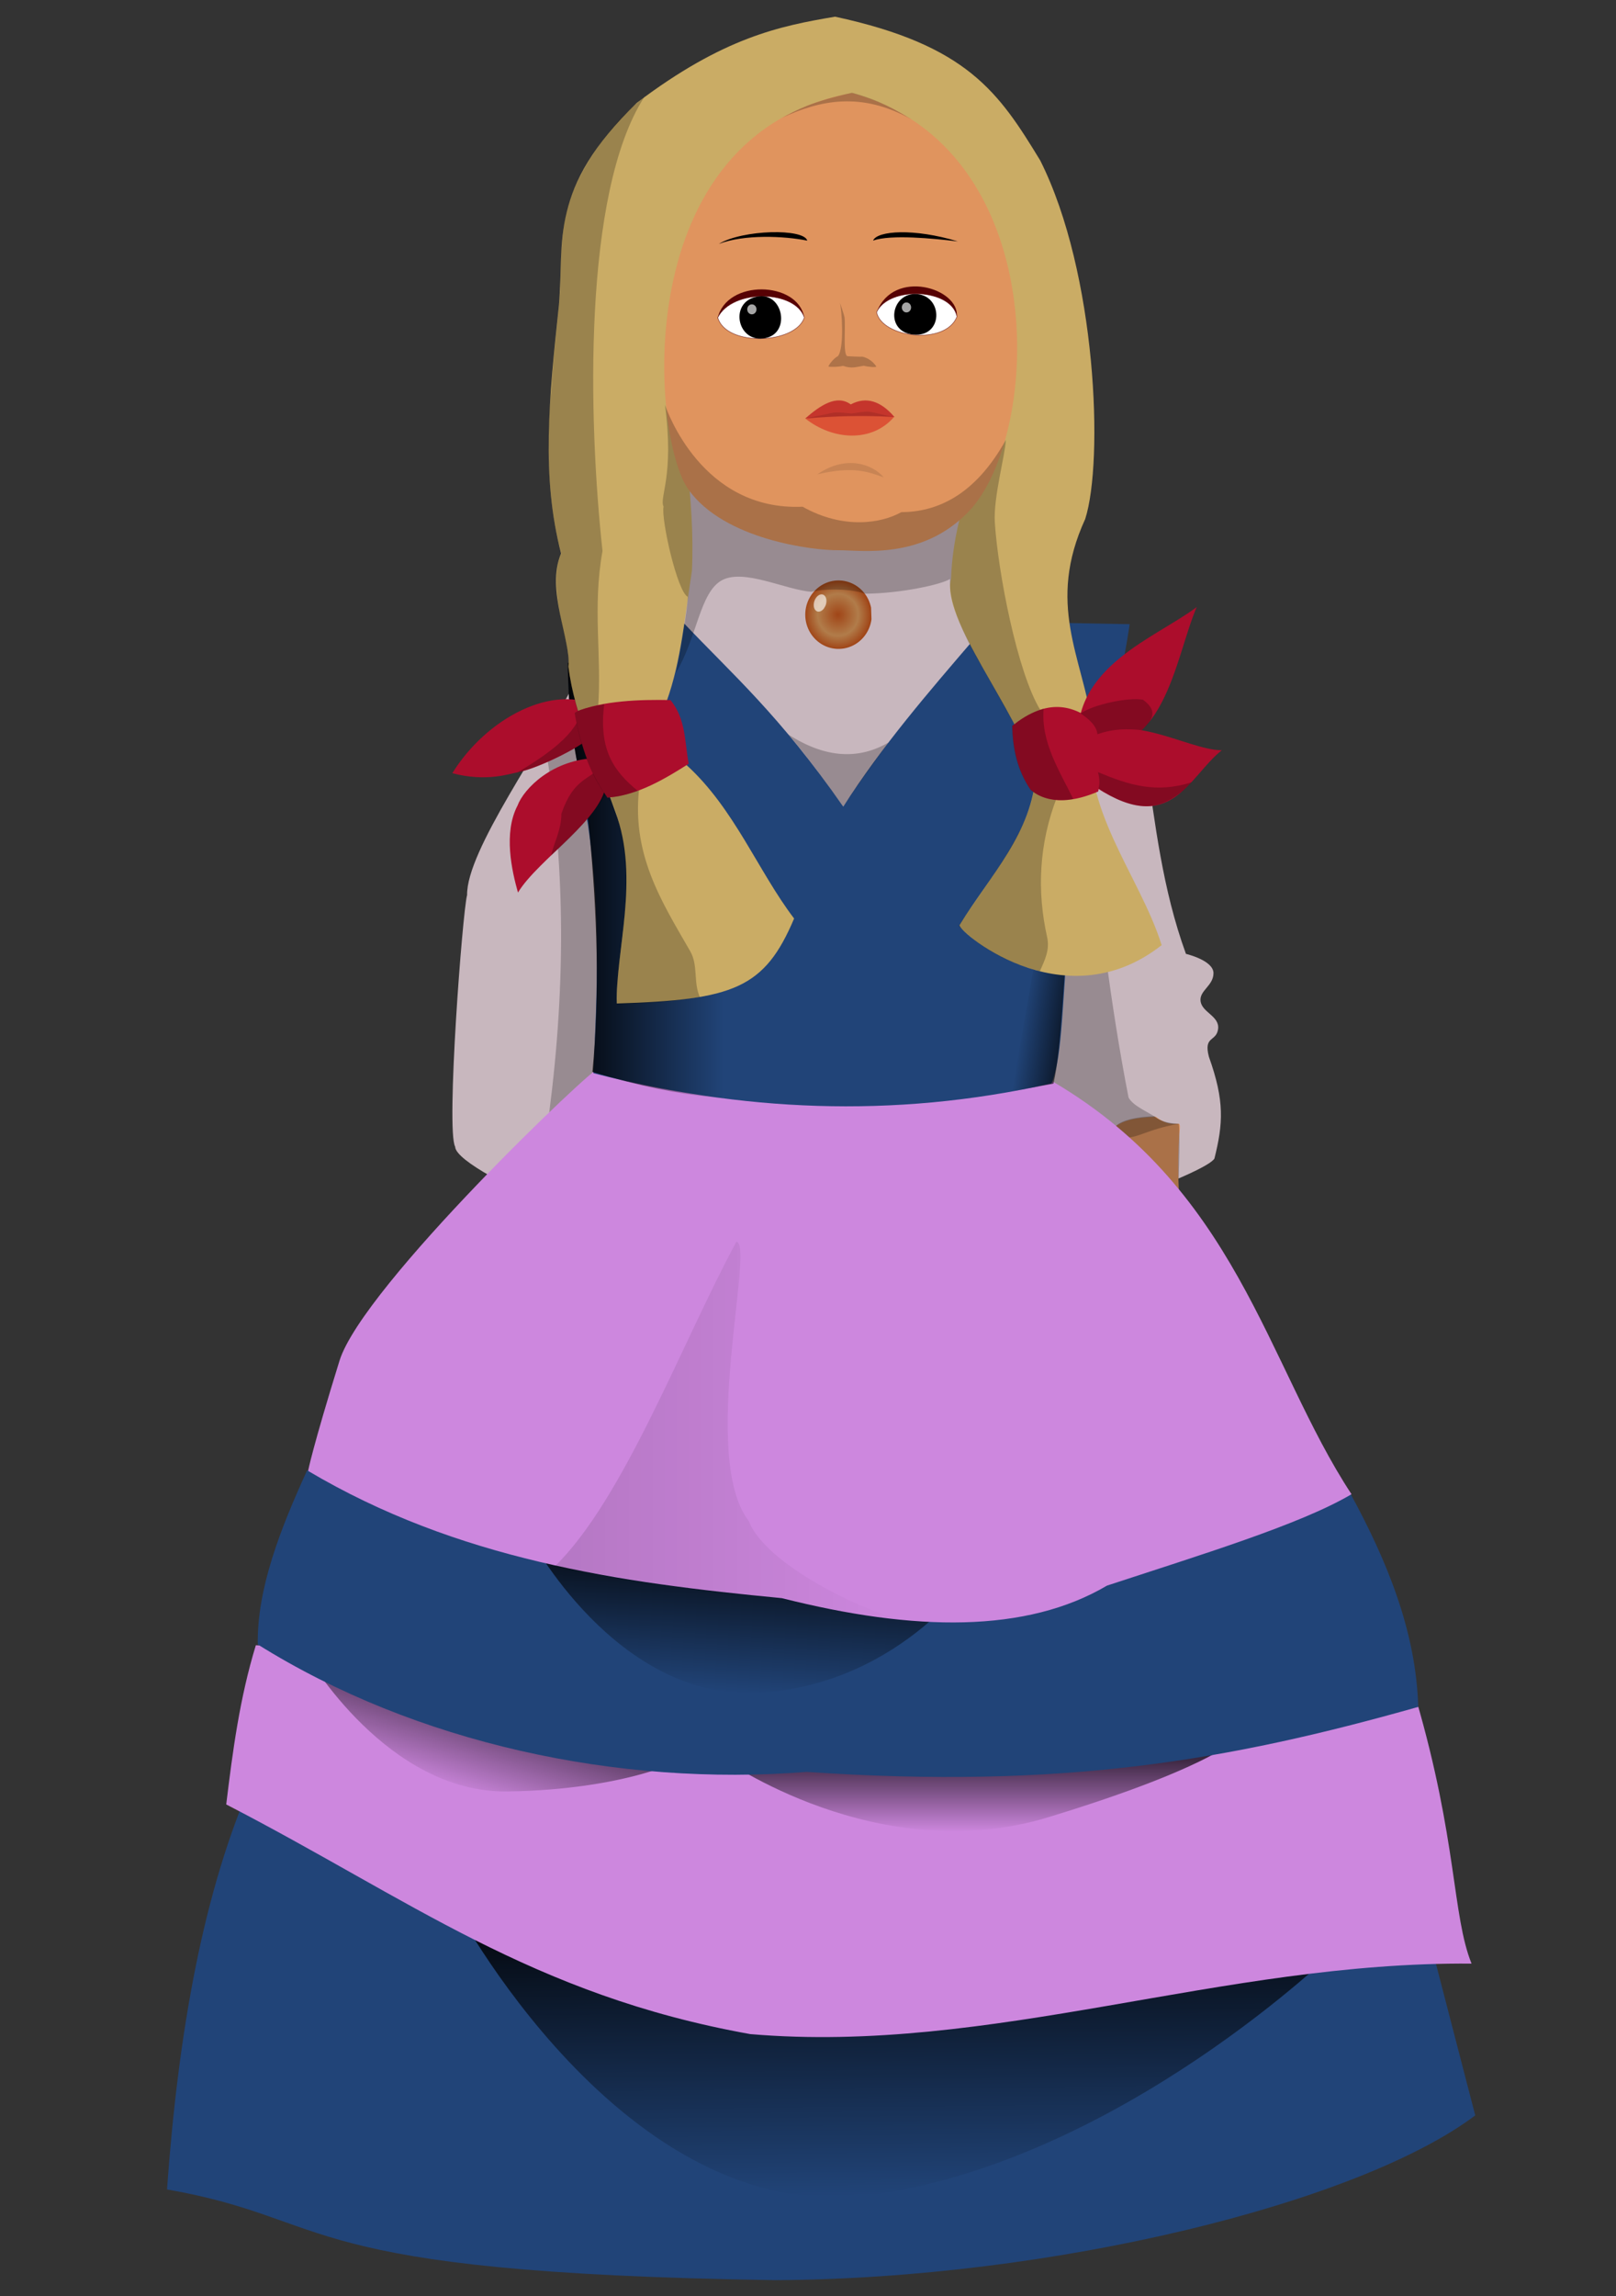 <?xml version="1.0" encoding="UTF-8" standalone="no"?>
<svg
   xmlns:dc="http://purl.org/dc/elements/1.1/"
   xmlns:cc="http://creativecommons.org/ns#"
   xmlns:rdf="http://www.w3.org/1999/02/22-rdf-syntax-ns#"
   xmlns:svg="http://www.w3.org/2000/svg"
   xmlns="http://www.w3.org/2000/svg"
   xmlns:xlink="http://www.w3.org/1999/xlink"
   xmlns:sodipodi="http://sodipodi.sourceforge.net/DTD/sodipodi-0.dtd"
   xmlns:inkscape="http://www.inkscape.org/namespaces/inkscape"
   id="svg2"
   sodipodi:docname="doll.svg"
   viewBox="0 0 332.598 472.441"
   version="1.1"
   inkscape:version="1.0.2-2 (e86c870879, 2021-01-15)"
   width="88mm"
   height="125mm">
  <rect x="0" y="0" width="332.598" height="472.441" fill="#333333" stroke="none"/>
  <title
     id="title2891">Doll 2</title>
  <defs
     id="defs6">
    <linearGradient
       id="linearGradient3787">
      <stop
         id="stop3789"
         style="stop-color:#000000;stop-opacity:.955"
         offset="0" />
      <stop
         id="stop3791"
         style="stop-color:#000000;stop-opacity:0"
         offset="1" />
    </linearGradient>
    <radialGradient
       id="radialGradient3664"
       gradientUnits="userSpaceOnUse"
       cy="286.92"
       cx="374.48"
       gradientTransform="matrix(0.562,0,0,0.581,-37.982,-40.198)"
       r="12.118"
       inkscape:collect="always">
      <stop
         id="stop3660"
         style="stop-color:#a04517"
         offset="0" />
      <stop
         id="stop3666"
         style="stop-color:#b17c4a"
         offset=".613" />
      <stop
         id="stop3662"
         style="stop-color:#a04517"
         offset="1" />
    </radialGradient>
    <linearGradient
       id="linearGradient3737"
       y2="588.09"
       gradientUnits="userSpaceOnUse"
       x2="410.16"
       gradientTransform="matrix(0.562,0,0,0.562,-42.935,-32.746)"
       y1="588.09"
       x1="277.73"
       inkscape:collect="always">
      <stop
         id="stop3701"
         style="stop-color:#000000;stop-opacity:.118"
         offset="0" />
      <stop
         id="stop3703"
         style="stop-color:#000000;stop-opacity:0"
         offset="1" />
    </linearGradient>
    <linearGradient
       id="linearGradient3775"
       y2="728.94"
       xlink:href="#linearGradient3787"
       gradientUnits="userSpaceOnUse"
       x2="435.57"
       gradientTransform="matrix(0.562,0,0,0.562,-42.935,-32.746)"
       y1="693.09"
       x1="435.57"
       inkscape:collect="always" />
    <linearGradient
       id="linearGradient3785"
       y2="714.41"
       xlink:href="#linearGradient3787"
       gradientUnits="userSpaceOnUse"
       x2="243.01"
       gradientTransform="matrix(0.562,0,0,0.562,-42.935,-32.746)"
       y1="663.96"
       x1="258.09"
       inkscape:collect="always" />
    <linearGradient
       id="linearGradient3803"
       y2="862.54"
       xlink:href="#linearGradient3787"
       gradientUnits="userSpaceOnUse"
       x2="384.59"
       gradientTransform="matrix(0.562,0,0,0.562,-42.935,-32.746)"
       y1="753.88"
       x1="383.59"
       inkscape:collect="always" />
    <linearGradient
       id="linearGradient3823"
       y2="677.91"
       xlink:href="#linearGradient3787"
       gradientUnits="userSpaceOnUse"
       x2="340.33"
       gradientTransform="matrix(0.562,0,0,0.562,-42.935,-32.746)"
       y1="620.27"
       x1="343.65"
       inkscape:collect="always" />
    <linearGradient
       id="linearGradient3835"
       y2="409.49"
       xlink:href="#linearGradient3787"
       gradientUnits="userSpaceOnUse"
       x2="454.12"
       gradientTransform="matrix(0.562,0,0,0.562,-42.935,-32.746)"
       y1="412.92"
       x1="477.22"
       inkscape:collect="always" />
    <linearGradient
       id="linearGradient3843"
       y2="378.8"
       xlink:href="#linearGradient3787"
       gradientUnits="userSpaceOnUse"
       x2="341.3"
       gradientTransform="matrix(0.562,0,0,0.562,-42.935,-32.746)"
       y1="378.8"
       x1="283.74"
       inkscape:collect="always" />
  </defs>
  <sodipodi:namedview
     id="namedview4"
     bordercolor="#666666"
     inkscape:pageshadow="2"
     guidetolerance="10"
     pagecolor="#ffffff"
     gridtolerance="10"
     inkscape:window-maximized="1"
     inkscape:zoom="0.87277822"
     objecttolerance="10"
     borderopacity="1"
     inkscape:current-layer="svg2"
     inkscape:cx="-22.338463"
     inkscape:cy="414.19459"
     inkscape:window-y="-8"
     inkscape:window-x="-8"
     inkscape:window-width="1920"
     showgrid="false"
     inkscape:pageopacity="0"
     inkscape:window-height="1017"
     inkscape:document-rotation="0"
     units="mm" />
  <path
     id="path3861"
     sodipodi:nodetypes="ccssscccccc"
     style="fill:#c8b7be;stroke-width:0.562"
     d="m 235.77,156.021 c 1.978,13.416 3.443,26.832 8.314,40.247 0,0 5.669,1.323 5.669,3.968 0,2.645 -3.023,3.59 -2.645,5.858 0.378,2.267 3.968,3.023 3.59,5.669 -0.378,2.645 -3.023,1.323 -1.89,5.669 3.263,9.128 2.936,13.756 1.134,20.974 -1.701,2.456 -18.707,8.503 -18.707,8.503 l -28.721,-27.966 2.456,-63.866 30.8,0.945 z" />
  <path
     id="path3859"
     sodipodi:nodetypes="ccccc"
     style="fill:#e0945e;stroke-width:0.562"
     d="m 242.719,233.284 c -0.466,7.424 -0.009,10.226 -0.142,15.324 l -16.817,-13.416 c 4.082,-4.354 5.774,-5.113 12.109,-5.413 4.479,3.339 5.339,-0.658 4.851,3.505 z" />
  <path
     id="path3857"
     sodipodi:nodetypes="cccccc"
     style="fill:#c8b7be;stroke-width:0.562"
     d="m 119.187,138.823 c -7.658,14.944 -23.184,36.158 -23.052,45.349 -0.942,3.399 -4.368,48.394 -2.456,51.774 0.063,2.923 12.786,9.186 19.273,11.904 l 31.367,-1.323 -25.131,-107.706 z" />
  <path
     id="path3805"
     sodipodi:nodetypes="cccccc"
     style="fill:#214478;stroke-width:0.562"
     d="m 52.272,365.565 c -10.435,23.286 -15.571,52.526 -17.899,84.932 35.564,6.252 24.536,17.16 125.298,18.661 57.075,-0.289 120.052,-15.889 143.957,-33.895 L 292.963,394.132 52.273,365.567 Z" />
  <path
     id="path3795"
     style="fill:url(#linearGradient3803);stroke-width:0.562"
     d="m 93.022,391.083 c 0,0 35.037,67.79 86.45,60.555 51.413,-7.236 95.591,-50.651 95.591,-50.651 L 93.022,391.08 Z" />
  <path
     id="path3793"
     sodipodi:nodetypes="cccccc"
     style="fill:#cd87de;stroke-width:0.562"
     d="m 52.654,338.528 c -3.337,10.917 -4.769,21.835 -6.093,32.752 37.693,19.461 62.944,39.204 107.841,47.254 49.624,4.255 97.047,-14.944 148.466,-14.501 -3.993,-9.9 -2.934,-25.399 -11.425,-54.46 L 52.654,338.526 Z" />
  <path
     id="path3759"
     style="fill:url(#linearGradient3775);stroke-width:0.562"
     d="m 148.623,361.759 c 0,0 31.99,22.85 67.026,12.187 35.037,-10.663 39.607,-16.757 39.607,-16.757 l -106.633,4.57 z" />
  <path
     id="path3757"
     style="fill:url(#linearGradient3785);stroke-width:0.562"
     d="m 63.317,340.811 c 0,0 16.376,28.182 41.131,27.801 24.754,-0.381 36.56,-6.855 36.56,-6.855 L 63.317,340.81 Z" />
  <path
     id="path3755"
     sodipodi:nodetypes="cccccc"
     style="fill:#214478;stroke-width:0.562"
     d="m 63.199,302.57 c -5.564,12.159 -10.312,24.35 -10.147,35.793 32.529,20.338 74.115,29.294 112.969,26.222 52.851,3.583 86.854,-2.338 125.871,-13.373 -0.427,-15.383 -6.326,-29.888 -13.926,-43.838 L 63.199,302.568 Z" />
  <path
     id="path3807"
     sodipodi:nodetypes="cscc"
     style="fill:url(#linearGradient3823);stroke-width:0.562"
     d="m 108.848,315.967 c 0,0 17.904,34.205 47.566,32.334 29.662,-1.871 44.893,-25.653 44.893,-25.653 l -92.46,-6.679 z" />
  <path
     id="path3865"
     sodipodi:nodetypes="cccsccccc"
     style="fill:#000000;fill-opacity:0.239;stroke-width:0.562"
     d="m 207.806,161.503 6.424,81.44 9.448,-5.669 c 0.015,0.074 18.29,15.365 18.644,10.533 0.215,-2.93 0.681,-13.705 0.271,-16.572 -2.561,0.025 -3.71,-0.677 -4.772,-1.336 -1.288,-1.011 -4.672,-2.313 -5.55,-4.087 -3.887,-19.892 -5.933,-38.687 -8.215,-58.829 l -16.25,-5.48 z" />
  <path
     id="path3863"
     sodipodi:nodetypes="ccccc"
     style="fill:#000000;fill-opacity:0.239;stroke-width:0.562"
     d="m 112.153,153.143 c 4.775,26.945 4.001,54.598 0.229,80.535 l 31.177,3.59 -7.747,-82.008 -23.66,-2.121 z" />
  <path
     id="path3867"
     sodipodi:nodetypes="ccccc"
     style="fill:#000000;fill-opacity:0.239;stroke-width:0.562"
     d="m 229.71,231.626 c 1.357,-1.173 4.111,-1.815 7.857,-1.964 0.732,0.576 1.748,1.376 5.039,1.58 -6.55,1.106 -8.54,3.11 -11.571,2.85 -1.059,-0.091 -1.241,-1.187 -1.325,-2.466 z" />
  <path
     id="path3686"
     sodipodi:nodetypes="cscccccc"
     style="fill:#cd87de;stroke-width:0.562"
     d="m 123.144,219.893 c -0.278,-1.113 -48.494,44.692 -53.271,60.094 -5.522,17.803 -6.497,22.748 -6.451,22.672 30.671,18.19 63.933,23 97.508,26.174 27.347,6.934 50.368,7.183 66.913,-2.581 19.041,-6.267 39.727,-12.534 50.321,-18.802 -17.535,-26.631 -23.556,-63.641 -63.231,-85.904 l -91.796,-1.659 z" />
  <path
     id="path3672"
     sodipodi:nodetypes="ccccccc"
     style="fill:#214478;stroke-width:0.562"
     d="m 216.436,222.929 c 2.38,-5.845 2.151,-18.061 3.649,-32.42 1.503,-25.145 9.16,-39.482 12.414,-62.078 l -112.384,-2.085 c 0.295,14.453 -7.655,-2.696 0.884,43.36 2.658,17.523 1.922,33.596 1.14,51.119 29.961,7.69 61.314,9.525 94.298,2.103 z" />
  <path
     id="path3670"
     sodipodi:nodetypes="cccccc"
     style="fill:#c8b7be;stroke-width:0.562"
     d="m 140.449,127.911 c 10.451,11.029 19.842,19.058 33.106,38.059 8.001,-12.506 17.507,-23.507 26.98,-34.54 l 1.955,-28.545 -63.478,-3.259 1.434,28.284 z" />
  <path
     id="path3881"
     sodipodi:nodetypes="cccc"
     style="fill:#000000;fill-opacity:0.239;stroke-width:0.562"
     d="m 162.279,151.147 c 7.829,5.006 14.603,5.109 20.611,1.617 -3.157,4.286 -6.317,8.649 -9.335,13.186 -3.592,-4.987 -7.147,-9.995 -11.275,-14.803 z" />
  <path
     id="path3827"
     sodipodi:nodetypes="cccccc"
     style="fill:url(#linearGradient3835);stroke-width:0.562"
     d="m 221.08,151.625 -12.827,72.951 8.561,-1.603 c 1.738,-7.74 1.921,-20.884 3.075,-31.325 0.614,-12.669 5.3,-27.524 5.981,-41.221 l -4.79,1.197 z" />
  <path
     id="path3825"
     sodipodi:nodetypes="cscccc"
     style="fill:url(#linearGradient3843);stroke-width:0.562"
     d="m 116.865,136.395 c 0.187,19.02 3.351,23.378 4.465,35.067 1.56,16.37 2.128,32.739 0.612,49.108 20.259,6.055 30.322,5.691 41.687,6.146 l -36.609,-92.994 -10.154,2.672 z" />
  <path
     id="path3847"
     sodipodi:nodetypes="cccsc"
     style="fill:#ac0d2c;stroke-width:0.562"
     d="m 123.448,145.542 c -9.557,-5.18 -23.422,2.321 -30.353,13.555 7.055,1.855 11.786,0.089 13.384,-0.17 4.242,-0.779 14.154,-5.539 16.709,-8.694 1.689,-2.085 0.261,-4.691 0.261,-4.691 z" />
  <path
     id="path3873"
     sodipodi:nodetypes="cccc"
     style="fill:#000000;fill-opacity:0.239;stroke-width:0.562"
     d="m 119.872,144.895 c -0.209,5.125 -5.772,9.538 -13.407,14.049 2.751,-0.559 8.064,-2.641 15.976,-7.306 l -2.569,-6.744 z" />
  <path
     id="path3654"
     sodipodi:nodetypes="ccccccccccccccccccccc"
     style="fill:#caac65;stroke-width:0.562"
     d="M 171.865,3.434 C 160.497,5.352 148.903,7.671 131.069,21.161 112.789,38.873 116.202,49.517 115.037,62.739 c -2.058,19.503 -3.672,35.182 0.444,51.146 -3.215,7.462 2.079,17.801 1.511,23.277 1.288,10.5 6.176,19.971 9.645,29.848 5.15,13.729 -0.056,29.175 0.331,39.47 24.016,-0.749 30.381,-3.092 36.473,-17.485 -7.417,-9.725 -12.326,-22.697 -22.206,-31.631 -0.832,-4.345 -1.837,-8.689 -4.041,-13.034 3.039,-8.43 3.78,-17.778 5.214,-26.85 0.707,-15.172 -2.317,-29.722 -3.519,-44.576 l 69.213,1.825 c -4.214,15.25 -11.861,28.697 -12.357,44.319 -2.159,8.199 13.521,27.041 17.424,40.011 -0.595,12.14 -9.448,21.184 -15.643,31.224 -1.287,0.532 21.018,20.328 41.558,4.191 -4.467,-14.366 -17.156,-28.583 -14.228,-45.168 -2.2,-14.327 -9.511,-25.029 -1.505,-42.512 3.817,-11.885 2.366,-50.643 -9.254,-73.772 C 205.563,19.007 199.115,9.297 171.865,3.43 Z" />
  <path
     id="path2818"
     sodipodi:nodetypes="csssc"
     style="fill:#e0945e;stroke-width:0.562"
     d="m 175.35,19.137 c 41.3,11.225 39.193,70.41 23.932,86.202 -9.601,9.937 -22.039,7.83 -26.814,7.875 -5.042,0.048 -23.334,-2.12 -30.744,-12.44 -7.713,-10.741 -12.706,-73.232 33.626,-81.637 z" />
  <path
     id="path3648"
     sodipodi:nodetypes="cc"
     style="fill:#560104;stroke-width:0.562"
     d="m 147.685,65.507 c 1.846,-8.133 16.521,-7.688 17.827,-0.244" />
  <path
     id="path3592"
     sodipodi:nodetypes="ccc"
     style="fill:#ffffff;stroke:#560104;stroke-width:0.112;stroke-opacity:0.678"
     d="m 147.724,65.344 c 3.022,-6.001 16.028,-5.684 17.817,0 -1.847,5.51 -16.082,6.038 -17.817,0 z" />
  <path
     id="path3650"
     sodipodi:nodetypes="cc"
     style="fill:#560104;stroke-width:0.562"
     d="m 180.461,64.186 c 3.426,-9.006 17.054,-4.915 16.459,0.977" />
  <path
     id="path3594"
     sodipodi:nodetypes="ccc"
     style="fill:#ffffff;stroke:#560104;stroke-width:0.112;stroke-opacity:0.678"
     d="m 180.421,64.242 c 1.051,5.227 14.161,6.931 16.532,0.918 -1.067,-5.841 -14.047,-6.373 -16.532,-0.918 z" />
  <path
     id="path3602"
     sodipodi:nodetypes="ccsscccccc"
     style="fill:#000000;fill-opacity:0.226;stroke-width:0.562"
     d="m 170.532,75.43 c -0.089,-0.249 1.108,-1.774 1.916,-2.147 1.392,-1.655 0.786,-9.654 0.416,-11.007 -0.032,-0.115 0.879,2.51 0.944,2.962 0.27,1.892 -0.36,7.799 0.605,8.051 0.714,0.059 2.486,0.121 3.099,0.099 1.933,0.456 2.802,1.965 2.848,2.036 -0.052,0.189 -1.548,0.098 -2.584,-0.168 -1.755,0.296 -2.521,0.619 -4.276,0.02 -0.96,0.263 -2.73,0.241 -2.967,0.153 z" />
  <path
     id="path3614"
     sodipodi:nodetypes="ccc"
     style="fill:#000000;stroke-width:0.562"
     d="m 147.949,50.189 c 5.163,-1.993 13.419,-1.648 18.195,-0.676 -0.65,-2.545 -13.29,-2.293 -18.195,0.676 z" />
  <path
     id="path3616"
     sodipodi:nodetypes="ccc"
     style="fill:#000000;stroke-width:0.562"
     d="m 179.696,49.497 c 3.723,-1.29 12.371,-0.436 17.454,0.18 -9.009,-2.755 -16.643,-2.211 -17.454,-0.18 z" />
  <path
     id="path3618"
     sodipodi:nodetypes="css"
     style="fill:#000000;stroke-width:0.562"
     d="m 156.359,60.964 c 5.139,-0.496 6.506,8.552 0.184,8.705 -5.128,0.126 -6.366,-8.108 -0.184,-8.705 z" />
  <path
     id="path3620"
     sodipodi:nodetypes="css"
     style="fill:#000000;stroke-width:0.562"
     d="m 188.821,60.52 c -5.48,-0.52 -6.86,7.724 -0.87,8.314 6.192,0.611 6.186,-7.811 0.87,-8.314 z" />
  <path
     id="path3624"
     sodipodi:rx="0.95238811"
     sodipodi:ry="1.0256487"
     style="fill:#ffffff;fill-opacity:0.649;stroke-width:0.562"
     sodipodi:type="arc"
     d="m 155.656,63.952 a 0.952,1.026 0 0 1 -1.191,0.677 0.952,1.026 0 0 1 -0.629,-1.282 0.952,1.026 0 0 1 1.191,-0.678 0.952,1.026 0 0 1 0.63,1.282"
     sodipodi:open="true"
     sodipodi:cy="63.649059"
     sodipodi:cx="154.74634"
     sodipodi:end="0.29879059"
     sodipodi:start="0.30003997"
     sodipodi:arc-type="arc" />
  <path
     id="path3624-1"
     sodipodi:rx="0.95238811"
     sodipodi:ry="1.0256487"
     style="fill:#ffffff;fill-opacity:0.649;stroke-width:0.562"
     sodipodi:type="arc"
     d="m 187.474,63.561 a 0.952,1.026 0 0 1 -1.191,0.677 0.952,1.026 0 0 1 -0.629,-1.282 0.952,1.026 0 0 1 1.191,-0.678 0.952,1.026 0 0 1 0.63,1.282"
     sodipodi:open="true"
     sodipodi:cy="63.258327"
     sodipodi:cx="186.56409"
     sodipodi:end="0.29879059"
     sodipodi:start="0.30003997"
     sodipodi:arc-type="arc" />
  <path
     id="path3656"
     sodipodi:rx="6.8428211"
     sodipodi:ry="7.0383306"
     style="fill:url(#radialGradient3664);stroke-width:0.562"
     sodipodi:type="arc"
     d="m 179.363,127.416 a 6.843,7.038 0 0 1 -7.121,6.089 6.843,7.038 0 0 1 -6.499,-6.784 6.843,7.038 0 0 1 6.023,-7.234 6.843,7.038 0 0 1 7.516,5.563"
     sodipodi:open="true"
     sodipodi:cy="126.47461"
     sodipodi:cx="172.58116"
     sodipodi:end="6.0792667"
     sodipodi:start="0.13410946"
     sodipodi:arc-type="arc" />
  <path
     id="path3604"
     sodipodi:nodetypes="ccccsccccccscccc"
     style="fill:#000104;fill-opacity:0.239;stroke-width:0.562"
     d="m 136.862,83.317 c 0.342,0.919 7.502,21.875 28.327,20.946 8.384,4.717 16.207,3.422 20.301,1.126 7.155,-0.065 15.047,-3.218 21.522,-14.863 -0.098,3.021 -2.588,11.841 -2.263,16.961 0.643,10.156 4.618,30.91 9.389,38.642 -0.648,1.063 -4.595,2.235 -5.39,2.861 -1.359,-2.393 -4.95,-8.86 -6.128,-10.896 -7.883,-13.392 -7.039,-17.243 -7.093,-18.963 -1.719,1.109 -9.952,2.96 -17.457,3.033 -3.663,-1.253 -9.153,-0.918 -11.055,-0.397 -5.256,-0.363 -13.853,-4.814 -18.405,-2.389 -4.583,2.442 -5.119,11.786 -9.487,19.033 0.616,-2.575 2.442,-13.424 2.425,-15.611 -2.173,-1.086 -5.516,-16.013 -4.979,-18.56 -0.925,-2.028 2.255,-6.175 0.292,-20.924 z" />
  <path
     id="path3668"
     sodipodi:rx="1.3085976"
     sodipodi:ry="1.7735937"
     style="fill:#ffffff;fill-opacity:0.625;stroke-width:0.646"
     sodipodi:type="arc"
     d="m 216.174,-32.617 a 1.309,1.774 0 0 1 -1.362,1.534 1.309,1.774 0 0 1 -1.243,-1.71 1.309,1.774 0 0 1 1.152,-1.823 1.309,1.774 0 0 1 1.437,1.402"
     sodipodi:open="true"
     inkscape:transform-center-x="-1.3062564"
     inkscape:transform-center-y="-3.5300134e-06"
     transform="matrix(0.706,0.708,-0.52,0.854,0,0)"
     sodipodi:cy="-32.853649"
     sodipodi:cx="214.87668"
     sodipodi:end="6.0792667"
     sodipodi:start="0.13410946"
     sodipodi:arc-type="arc" />
  <path
     id="path3680"
     sodipodi:nodetypes="ccccccc"
     style="fill:url(#linearGradient3737);stroke-width:0.562"
     d="m 114.11,322.382 c 14.357,-13.98 26.247,-46.202 37.457,-66.891 3.869,0.593 -7.68,44.15 2.542,57.491 4.089,10.424 29.948,21.275 33.548,20.46 -9.173,-1.139 -16.826,-1.599 -26.135,-4.691 -6.259,-0.214 -12.05,-0.777 -16.998,-1.392 l -30.414,-4.977 z" />
  <path
     id="path3849"
     sodipodi:nodetypes="cccsc"
     style="fill:#ac0d2c;stroke-width:0.562"
     d="m 124.713,160.862 c -0.02,7.194 -13.954,15.915 -18.107,22.789 -1.249,-4.412 -3.036,-12.275 -0.084,-17.909 1.282,-3.451 7.248,-9.615 16.47,-9.758 2.09,-0.033 -0.435,4.804 1.721,4.879 z" />
  <path
     id="path3853"
     sodipodi:nodetypes="ccc"
     style="fill:#ac0d2c;stroke-width:0.562"
     d="m 221.889,153.233 c 17.846,4.221 19.863,-17.854 24.416,-28.326 -8.427,6.355 -25.726,12.234 -24.416,28.326 z" />
  <path
     id="path3855"
     sodipodi:nodetypes="ccsc"
     style="fill:#ac0d2c;stroke-width:0.562"
     d="m 225.707,162.099 c 15.419,9.959 18.792,-2.168 25.749,-7.725 -7.278,-0.026 -21.045,-9.365 -28.323,-0.908 -1.305,1.516 3.879,6.005 2.574,8.633 z" />
  <path
     id="path3901"
     sodipodi:nodetypes="cscccc"
     style="fill:#000000;fill-opacity:0.239;stroke-width:0.562"
     d="m 217.583,163.909 c -3.769,9.671 -4.184,19.416 -2.079,28.864 0.602,2.701 -0.465,4.74 -1.484,7.065 -7.808,-1.998 -13.17,-5.68 -16.708,-9.345 5.775,-8.787 14.265,-19.192 15.457,-28.126 l 4.814,1.541 z" />
  <path
     id="path3851"
     sodipodi:nodetypes="ccccc"
     style="fill:#ac0d2c;stroke-width:0.562"
     d="m 208.34,149.348 c 7.329,-5.869 12.474,-4.132 16.795,-0.978 1.56,4.828 1.862,9.655 0.897,14.483 -4.59,1.996 -10.095,2.927 -13.93,-0.367 -2.693,-3.979 -3.66,-8.438 -3.762,-13.138 z" />
  <path
     id="path3875"
     sodipodi:nodetypes="ccccc"
     style="fill:#000000;fill-opacity:0.239;stroke-width:0.562"
     d="m 124.213,157.258 c -2.89,3.385 -6.057,2.626 -8.67,10.156 0.032,3.361 -1.759,6.53 -2.087,8.59 4.532,-4.181 9.263,-8.73 12.965,-15.454 l -2.208,-3.292 z" />
  <path
     id="path3905"
     sodipodi:nodetypes="csccscc"
     style="fill:#000000;fill-opacity:0.239;stroke-width:0.562"
     d="m 125.59,164.128 c 4.683,10.622 3.312,23.054 1.782,34.487 -0.351,2.622 -0.413,5.326 -0.353,7.895 5.694,0.05 11.326,-0.402 17.02,-1.345 -1.371,-3.048 -0.31,-6.531 -1.977,-9.429 -5.92,-10.292 -12.422,-20.287 -10.373,-34.631 l -6.1,3.023 z" />
  <path
     id="path3903"
     sodipodi:nodetypes="ccccccccccc"
     style="fill:#000000;fill-opacity:0.239;stroke-width:0.562"
     d="m 132.567,20.023 c -12.647,19.752 -11.494,66.413 -8.563,93.348 -2.114,11.776 -0.102,21.542 -0.914,32.313 l -4.099,0.911 c -0.703,-2.048 -1.533,-5.98 -1.996,-9.318 0.103,-2.369 -0.372,-4.517 -0.528,-5.376 -1.546,-6.238 -2.98,-13.923 -0.916,-18.001 -3.088,-10.793 -3.084,-25.271 -2.047,-33.877 0.377,-6.836 1.416,-15.495 1.787,-20.06 0.059,-7.849 0.521,-14.062 1.633,-17.64 1.844,-6.573 8.078,-16.478 15.645,-22.3 z" />
  <path
     id="path3845"
     sodipodi:nodetypes="ccccc"
     style="fill:#ac0d2c;stroke-width:0.562"
     d="m 137.998,144.046 c -6.19,-0.122 -13.937,0.072 -19.771,2.507 1.179,5.77 2.565,11.649 6.799,17.561 6.063,-0.395 11.862,-3.87 16.718,-6.962 -0.849,-4.541 -0.553,-9.186 -3.745,-13.106 z" />
  <path
     id="path3869"
     sodipodi:nodetypes="ccccc"
     style="fill:#000000;fill-opacity:0.239;stroke-width:0.562"
     d="m 118.281,146.767 c 1.138,6.541 3.091,12.557 6.698,17.28 2.298,0.047 4.638,-0.808 6.266,-1.325 -4.838,-3.996 -8.065,-8.337 -6.888,-17.827 -2.847,0.512 -5.782,1.252 -6.077,1.873 z" />
  <path
     id="path3871"
     sodipodi:nodetypes="ccccc"
     style="fill:#000000;fill-opacity:0.239;stroke-width:0.562"
     d="m 208.301,149.37 c 0.154,4.794 0.985,8.991 3.815,13.171 2.058,1.851 5.651,2.484 8.778,1.86 -2.868,-5.863 -6.683,-11.677 -6.094,-18.577 -2.086,0.627 -3.997,1.501 -6.5,3.546 z" />
  <path
     id="path3877"
     sodipodi:nodetypes="ccccc"
     style="fill:#000000;fill-opacity:0.239;stroke-width:0.562"
     d="m 235,150.236 c -2.874,-0.291 -5.815,-0.348 -9.112,0.843 -0.249,-1.834 -1.755,-3.1 -3.492,-4.295 2.772,-1.854 9.773,-3.354 12.845,-2.81 3.597,2.654 1.433,4.605 -0.241,6.262 z" />
  <path
     id="path3879"
     sodipodi:nodetypes="ccccc"
     style="fill:#000000;fill-opacity:0.239;stroke-width:0.562"
     d="m 226.089,162.239 c 9.884,6.565 14.478,2.688 17.421,0.442 l 1.766,-1.726 c -7.359,2.344 -12.872,0.59 -19.308,-2.087 0.322,1.086 0.44,2.393 0.12,3.372 z" />
  <path
     id="path3883"
     sodipodi:nodetypes="cccc"
     style="fill:#000000;fill-opacity:0.239;stroke-width:0.562"
     d="m 160.936,24.239 c 7.866,-3.635 16.332,-5.442 26.652,0.322 -3.263,-1.957 -6.508,-3.917 -12.239,-5.475 -8.475,1.882 -11.231,3.508 -14.413,5.153 z" />
  <g
     id="g3664"
     transform="matrix(0.561,-0.031,0.031,0.561,31.184,11.19)">
    <path
       id="path3600"
       sodipodi:nodetypes="cccc"
       style="fill:#c5352c"
       d="m 231.68,146.39 c 5.785,-4.513 12.073,-8.312 17.002,-4.266 5.811,-2.711 11.104,-0.618 15.734,5.501 l -32.736,-1.235 z" />
    <path
       id="path3652"
       sodipodi:nodetypes="ccc"
       style="fill:#dc5235"
       d="m 231.82,146.4 c 9.539,8.448 23.766,10.174 32.395,1.227 -10.607,-1.271 -21.788,-1.677 -32.395,-1.227 z" />
    <path
       id="path2888"
       sodipodi:nodetypes="cscsccc"
       style="fill:#000000;fill-opacity:0.107"
       d="m 231.78,146.34 c 3.081,-0.569 6.165,-0.81 9.471,-1.437 2.252,-0.427 5.171,0.25 7.515,0.542 1.915,-0.103 4.888,-0.571 6.489,-0.262 3.112,0.6 5.486,1.638 8.874,2.397 -6.745,-0.827 -18.394,-1.56 -32.349,-1.24 v -4e-5 z" />
  </g>
  <path
     id="path3662"
     sodipodi:nodetypes="ccc"
     style="fill:#000000;fill-opacity:0.107;stroke-width:0.562"
     d="m 168.227,97.592 c 6.019,-4.128 11.409,-2.008 13.67,0.632 -3.119,-1.085 -6.063,-2.387 -13.67,-0.632 z" />
</svg>
